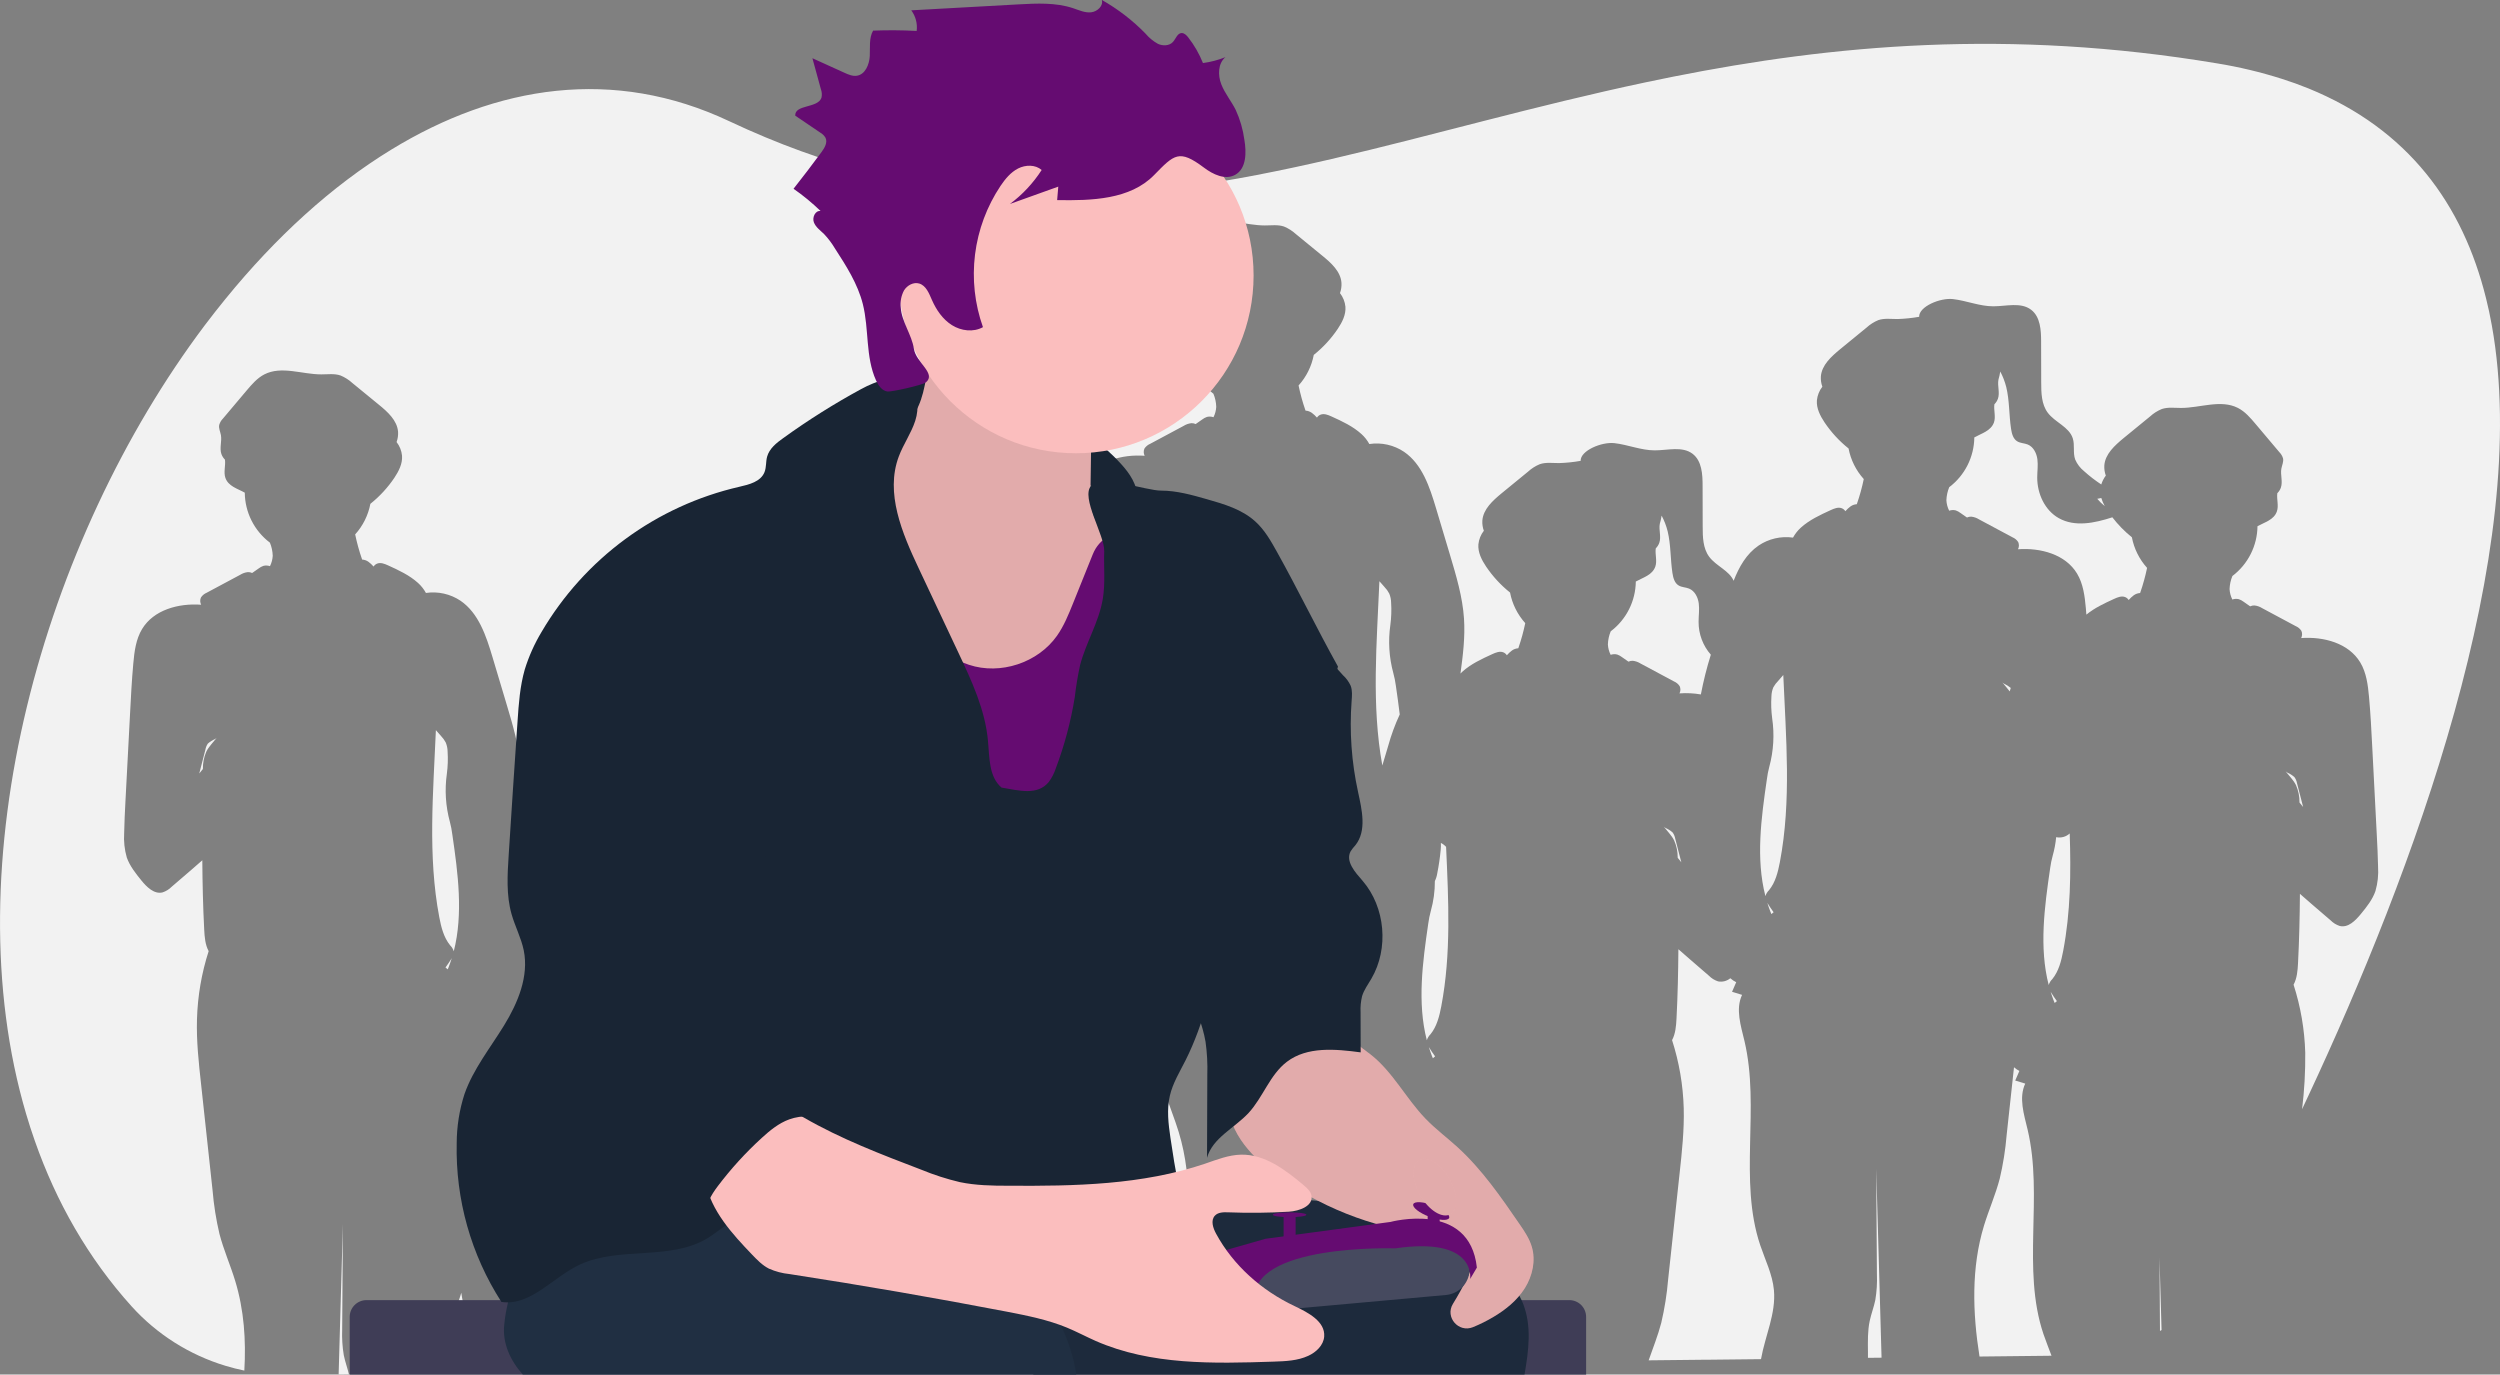 <svg width="251" height="138" viewBox="0 0 251 138" fill="none" xmlns="http://www.w3.org/2000/svg">
<rect x="0" y="0" width="251" height="138" fill="#808080" stroke="none"/>
<g clip-path="url(#clip0_116_1463)">
<path d="M86.275 86.067C86.533 85.548 86.962 85.138 87.319 84.68C87.267 84.723 87.213 84.763 87.158 84.801C86.894 84.913 86.65 85.067 86.434 85.257C86.303 85.439 86.214 85.65 86.174 85.872L85.56 88.262C85.68 88.11 85.801 87.96 85.924 87.811C85.916 87.211 86.036 86.617 86.275 86.067Z" fill="#F2F2F2"/>
<path d="M144.301 87.681C144.261 87.951 144.179 88.213 144.06 88.46C144.065 89.474 143.928 90.484 143.653 91.46C143.54 91.871 143.455 92.289 143.4 92.712C142.831 96.604 142.281 100.67 143.253 104.442C143.323 104.214 143.45 104.006 143.621 103.84C144.263 103.051 144.516 102.023 144.706 101.025C145.706 95.765 145.429 90.399 145.188 85.025C145.039 84.862 144.861 84.728 144.663 84.63C144.674 84.864 144.668 85.098 144.646 85.332C144.571 86.12 144.456 86.904 144.301 87.681Z" fill="#F2F2F2"/>
<path d="M110.503 86.074C110.499 85.76 110.435 85.448 110.315 85.158C110.19 84.921 110.032 84.704 109.847 84.511L109.326 83.918C109.061 90.218 108.497 96.534 109.669 102.703C109.859 103.702 110.112 104.729 110.753 105.518C110.925 105.685 111.052 105.892 111.122 106.121C112.086 102.359 111.544 98.283 110.975 94.39C110.92 93.968 110.835 93.549 110.722 93.138C110.294 91.56 110.194 89.911 110.428 88.293C110.525 87.558 110.55 86.814 110.503 86.074Z" fill="#F2F2F2"/>
<path d="M113.487 72.778C114.183 73.926 114.617 75.286 115.008 76.586L115.174 77.148C115.094 75.243 115.056 73.335 115.041 71.427C114.665 71.762 114.287 72.092 113.906 72.419L113.487 72.778Z" fill="#F2F2F2"/>
<path d="M119.091 137.069C119.196 135.733 119.093 134.389 118.785 133.085C118.573 132.257 118.245 131.45 118.216 130.598C118.222 130.029 118.291 129.463 118.423 128.91C119.414 123.867 119.84 118.566 118.341 113.651C117.939 112.334 117.406 111.06 116.996 109.748C116.809 110.241 116.582 110.717 116.316 111.171C116.26 110.959 116.157 110.763 116.014 110.596C115.872 110.429 115.695 110.296 115.494 110.207C115.506 110.441 115.5 110.675 115.478 110.908C115.406 111.697 115.294 112.481 115.143 113.257C115.102 113.568 115.002 113.867 114.846 114.138C114.647 114.415 114.379 114.636 114.07 114.779C114.21 115.098 114.349 115.414 114.487 115.744L113.482 116.029C114.142 117.476 113.593 119.128 113.241 120.664C111.98 126.016 113.115 131.732 112.518 137.144L119.091 137.069Z" fill="#F2F2F2"/>
<path d="M115.441 60.502C115.699 59.983 116.128 59.574 116.485 59.115C116.433 59.158 116.379 59.198 116.324 59.236C116.06 59.348 115.816 59.502 115.601 59.692C115.469 59.875 115.38 60.085 115.34 60.307L114.726 62.697C114.846 62.545 114.967 62.395 115.09 62.246C115.082 61.646 115.202 61.052 115.441 60.502Z" fill="#F2F2F2"/>
<path d="M139.668 60.509C139.665 60.195 139.601 59.883 139.48 59.593C139.356 59.356 139.198 59.139 139.013 58.947L138.492 58.353C138.232 64.559 137.682 70.779 138.786 76.859C138.981 76.2 139.179 75.544 139.374 74.888C139.672 73.805 140.06 72.749 140.534 71.731C140.42 70.767 140.281 69.785 140.141 68.825C140.086 68.403 140.001 67.984 139.888 67.573C139.46 65.995 139.36 64.346 139.594 62.728C139.691 61.993 139.716 61.25 139.668 60.509Z" fill="#F2F2F2"/>
<path d="M129.157 107.918L128.332 136.968L130.502 136.944C130.12 133.408 129.946 129.854 129.981 126.298C129.981 125.263 130.017 124.217 129.803 123.206C129.651 122.499 129.386 121.822 129.241 121.113C129.099 120.264 129.045 119.404 129.079 118.544L129.157 107.918Z" fill="#F2F2F2"/>
<path d="M110.514 107.935C110.548 107.853 110.582 107.776 110.613 107.694C110.727 107.399 110.828 107.103 110.922 106.804L110.903 106.837C110.712 107.151 110.505 107.452 110.29 107.749C110.367 107.807 110.442 107.87 110.514 107.935Z" fill="#F2F2F2"/>
<path d="M44.94 75.462C44.936 75.148 44.872 74.837 44.752 74.546C44.627 74.31 44.469 74.092 44.284 73.9L43.763 73.306C43.498 79.606 42.934 85.922 44.105 92.092C44.296 93.09 44.549 94.118 45.19 94.906C45.362 95.073 45.489 95.28 45.559 95.509C46.523 91.747 45.981 87.671 45.412 83.778C45.361 83.356 45.28 82.938 45.171 82.526C44.739 80.949 44.635 79.3 44.865 77.681C44.962 76.946 44.987 76.203 44.94 75.462Z" fill="#F2F2F2"/>
<path d="M44.952 97.323C44.986 97.241 45.019 97.164 45.05 97.082C45.164 96.787 45.265 96.491 45.359 96.192L45.34 96.225C45.149 96.539 44.942 96.84 44.727 97.137C44.805 97.195 44.879 97.258 44.952 97.323Z" fill="#F2F2F2"/>
<path d="M34.428 122.871C34.286 127.911 34.143 132.952 33.999 137.993L35.033 137.981C34.879 137.339 34.65 136.715 34.517 136.066C34.375 135.217 34.321 134.357 34.355 133.497L34.428 122.871Z" fill="#F2F2F2"/>
<path d="M49.914 137.438C49.605 137.295 49.337 137.074 49.138 136.797C48.983 136.525 48.882 136.226 48.842 135.916C48.69 135.139 48.579 134.355 48.507 133.567C48.484 133.334 48.479 133.099 48.49 132.865C48.29 132.955 48.112 133.088 47.97 133.255C47.828 133.422 47.725 133.618 47.668 133.83C46.963 132.582 46.504 131.211 46.313 129.79C46.241 130.031 46.166 130.297 46.072 130.55C45.571 132.043 44.843 133.488 44.698 135.055C44.629 136 44.71 136.95 44.939 137.87L49.727 137.819L49.914 137.438Z" fill="#F2F2F2"/>
<path d="M53.062 129.474C53.157 129.773 53.258 130.07 53.371 130.364C53.402 130.446 53.436 130.523 53.47 130.605C53.542 130.54 53.617 130.478 53.694 130.42C53.48 130.123 53.272 129.822 53.082 129.508L53.062 129.474Z" fill="#F2F2F2"/>
<path d="M87.596 134.491C87.258 133.054 87.027 131.594 86.905 130.123C86.522 126.586 86.14 123.048 85.757 119.511C85.745 119.417 85.736 119.326 85.726 119.231C85.712 119.277 85.699 119.323 85.685 119.369C85.393 120.225 84.815 120.949 84.239 121.653C83.663 122.357 82.942 123.083 82.096 122.878C81.749 122.764 81.434 122.569 81.177 122.309L79.249 120.642C78.868 120.321 78.49 119.99 78.114 119.651C78.097 121.978 78.044 124.306 77.924 126.628C77.885 127.352 77.825 128.131 77.478 128.775C78.189 130.986 78.584 133.288 78.649 135.61C78.666 136.239 78.649 136.866 78.63 137.496L84.28 137.436H84.313L88.563 137.39C88.209 136.44 87.852 135.482 87.596 134.491Z" fill="#F2F2F2"/>
<path d="M78.051 110.482C78.172 110.631 78.292 110.781 78.415 110.933L77.8 108.552C77.761 108.33 77.672 108.12 77.54 107.937C77.325 107.747 77.081 107.593 76.817 107.481C76.761 107.444 76.707 107.404 76.656 107.361C77.012 107.819 77.441 108.229 77.699 108.747C77.938 109.294 78.058 109.885 78.051 110.482Z" fill="#F2F2F2"/>
<path d="M85.039 99.887C85.191 101.56 85.28 103.241 85.365 104.922C85.449 106.603 85.536 108.241 85.62 109.9C85.817 108.617 86.115 107.352 86.512 106.116C86.165 105.472 86.105 104.705 86.066 103.97C85.945 101.647 85.892 99.32 85.876 96.992C85.507 97.323 85.133 97.646 84.757 97.957C84.897 98.593 84.992 99.237 85.039 99.887Z" fill="#F2F2F2"/>
<path d="M53.017 117.07C52.448 120.963 51.898 125.029 52.87 128.801C52.94 128.573 53.067 128.365 53.239 128.198C53.88 127.41 54.133 126.382 54.323 125.384C55.495 119.215 54.931 112.898 54.666 106.599L54.152 107.192C53.962 107.38 53.8 107.595 53.67 107.829C53.548 108.116 53.482 108.423 53.475 108.735C53.428 109.474 53.453 110.216 53.55 110.949C53.788 112.572 53.69 114.226 53.263 115.809C53.152 116.223 53.069 116.645 53.017 117.07Z" fill="#F2F2F2"/>
<path d="M140.179 136.84L142.069 136.818C141.062 131.013 142.515 124.779 141.146 118.971C140.931 118.067 140.664 117.119 140.596 116.2C140.114 117.483 139.562 118.747 139.437 120.102C139.218 122.451 140.322 124.699 140.731 127.019C141.295 130.22 140.531 133.483 140.191 136.714C140.187 136.77 140.184 136.799 140.179 136.84Z" fill="#F2F2F2"/>
<path d="M205.159 133.929C202.97 127.403 205.159 120.126 203.575 113.429C203.211 111.892 202.662 110.228 203.334 108.793L202.329 108.487C202.466 108.169 202.606 107.853 202.746 107.522C202.55 107.423 202.369 107.298 202.206 107.151L201.468 113.955C201.346 115.426 201.115 116.885 200.777 118.322C200.36 119.929 199.682 121.458 199.198 123.037C197.903 127.275 198.046 131.797 198.742 136.196L205.973 136.116C205.708 135.393 205.407 134.667 205.159 133.929Z" fill="#F2F2F2"/>
<path d="M201.777 69.418L201.796 69.351L201.883 69.069C201.676 68.898 201.448 68.754 201.203 68.642C201.148 68.604 201.094 68.564 201.042 68.521C201.281 68.825 201.548 69.11 201.777 69.418Z" fill="#F2F2F2"/>
<path d="M177.439 90.644C177.533 90.944 177.635 91.24 177.748 91.534C177.779 91.617 177.813 91.694 177.847 91.776C177.919 91.71 177.994 91.648 178.071 91.59C177.856 91.293 177.649 90.992 177.459 90.678L177.439 90.644Z" fill="#F2F2F2"/>
<path d="M207.143 95.478C207.883 91.59 207.931 87.644 207.799 83.679C207.623 83.841 207.413 83.959 207.184 84.025C206.955 84.091 206.714 84.103 206.48 84.06L206.439 84.048C206.38 84.679 206.263 85.303 206.09 85.913C205.976 86.323 205.892 86.742 205.836 87.164C205.268 91.057 204.718 95.123 205.689 98.895C205.76 98.667 205.887 98.459 206.058 98.292C206.699 97.504 206.953 96.476 207.143 95.478Z" fill="#F2F2F2"/>
<path d="M99.967 137.276C99.967 136.013 99.975 134.748 99.991 133.483C99.954 134.75 99.918 136.015 99.885 137.279L99.967 137.276Z" fill="#F2F2F2"/>
<path d="M250.176 32.651C250.015 31.741 249.824 30.848 249.604 29.971C247.266 20.512 241.792 12.963 231.767 8.878C230.908 8.529 230.014 8.207 229.087 7.913C226.977 7.243 224.821 6.727 222.637 6.37C201.608 2.851 183.926 4.525 167.986 7.698C167.087 7.875 166.195 8.06 165.305 8.248C142.961 12.973 123.933 20.293 103.63 19.654C102.741 19.627 101.847 19.584 100.952 19.526C92.101 18.937 82.971 16.769 73.192 12.158C61.634 6.71 49.881 8.54 39.277 15.028C33.292 18.684 27.674 23.826 22.663 29.981L22.646 30C21.939 30.869 21.244 31.753 20.563 32.653C4.257 54.33 -4.797 86.745 2.63 111.863C2.896 112.769 3.186 113.663 3.497 114.545C5.643 120.669 8.834 126.298 13.211 131.155C15.751 133.965 19.009 136.029 22.634 137.125C23.256 137.315 23.889 137.474 24.531 137.607C24.711 134.558 24.502 131.51 23.612 128.596C23.13 127.012 22.45 125.488 22.033 123.881C21.695 122.445 21.464 120.985 21.342 119.514C20.959 115.976 20.577 112.439 20.194 108.902C19.953 106.717 19.712 104.524 19.777 102.33C19.843 100.007 20.237 97.706 20.949 95.495C20.602 94.851 20.541 94.084 20.503 93.348C20.382 91.026 20.329 88.698 20.312 86.371C19.936 86.705 19.558 87.036 19.177 87.362L17.237 89.029C16.98 89.288 16.665 89.484 16.318 89.598C15.472 89.803 14.723 89.05 14.175 88.373C13.628 87.695 13.028 86.945 12.729 86.089C12.501 85.293 12.412 84.464 12.466 83.638C12.486 82.58 12.539 81.523 12.594 80.467L13.057 71.652C13.144 69.963 13.231 68.29 13.383 66.616C13.491 65.41 13.645 64.183 14.265 63.155C15.429 61.226 17.926 60.55 20.194 60.714C20.137 60.603 20.106 60.48 20.102 60.355C20.099 60.23 20.122 60.105 20.173 59.991C20.314 59.775 20.517 59.607 20.756 59.508L24.102 57.717C24.339 57.566 24.608 57.471 24.887 57.439C25.035 57.434 25.183 57.465 25.316 57.528L25.965 57.075C26.11 56.962 26.273 56.873 26.447 56.812C26.665 56.757 26.893 56.768 27.105 56.843C27.268 56.518 27.363 56.163 27.382 55.799C27.368 55.346 27.272 54.9 27.098 54.482C26.322 53.894 25.691 53.136 25.254 52.266C24.817 51.396 24.585 50.437 24.576 49.463C23.853 49.058 22.923 48.829 22.629 47.975C22.429 47.396 22.667 46.755 22.585 46.147C22.425 45.989 22.303 45.797 22.229 45.585C22.021 44.982 22.291 44.312 22.18 43.685C22.118 43.342 21.939 43.002 22.009 42.66C22.08 42.417 22.211 42.196 22.39 42.018L24.76 39.208C25.283 38.591 25.823 37.957 26.541 37.588C28.262 36.705 30.323 37.588 32.256 37.588C32.904 37.588 33.574 37.489 34.184 37.696C34.623 37.877 35.026 38.133 35.375 38.453L38.026 40.624C38.918 41.348 39.88 42.211 39.967 43.359C39.987 43.707 39.937 44.055 39.817 44.382C40.125 44.777 40.315 45.251 40.364 45.749C40.425 46.545 40.039 47.305 39.596 47.968C38.93 48.958 38.117 49.84 37.185 50.585C36.967 51.729 36.439 52.791 35.659 53.655C35.834 54.497 36.062 55.327 36.344 56.139C36.351 56.152 36.356 56.166 36.361 56.18C36.586 56.193 36.803 56.269 36.987 56.4C37.178 56.541 37.352 56.703 37.508 56.882C37.592 56.749 37.715 56.646 37.86 56.588C38.217 56.443 38.617 56.607 38.967 56.766C40.029 57.249 41.112 57.75 41.977 58.534C42.293 58.821 42.559 59.158 42.763 59.532C43.979 59.353 45.218 59.632 46.239 60.316C48.061 61.566 48.811 63.847 49.444 65.965L50.864 70.714C51.486 72.795 52.113 74.896 52.258 77.061C52.39 79.034 52.12 81.007 51.85 82.963C51.477 85.669 52.356 88.64 52.368 91.373C52.368 92.075 52.368 92.784 52.352 93.495C53.333 92.886 54.497 92.639 55.642 92.798C55.846 92.424 56.112 92.087 56.427 91.8C57.293 91.016 58.375 90.519 59.438 90.032C59.788 89.873 60.188 89.709 60.544 89.853C60.69 89.912 60.813 90.015 60.896 90.148C61.052 89.969 61.227 89.807 61.417 89.665C61.601 89.535 61.818 89.459 62.044 89.446C62.048 89.432 62.054 89.418 62.061 89.405C62.342 88.593 62.571 87.763 62.745 86.921C61.965 86.056 61.437 84.995 61.219 83.851C60.288 83.106 59.475 82.224 58.809 81.234C58.365 80.571 57.98 79.811 58.04 79.015C58.09 78.517 58.279 78.043 58.587 77.647C58.468 77.32 58.417 76.972 58.438 76.625C58.525 75.477 59.486 74.618 60.378 73.89L63.029 71.719C63.379 71.399 63.782 71.142 64.22 70.962C64.832 70.755 65.503 70.853 66.149 70.853C68.077 70.853 70.143 69.976 71.864 70.853C72.587 71.222 73.122 71.857 73.645 72.474L76.014 75.284C76.193 75.462 76.324 75.683 76.395 75.925C76.463 76.268 76.287 76.608 76.224 76.951C76.113 77.578 76.383 78.248 76.176 78.851C76.101 79.063 75.979 79.255 75.819 79.413C75.737 80.021 75.976 80.662 75.776 81.241C75.482 82.095 74.556 82.324 73.828 82.729C73.817 83.699 73.584 84.653 73.147 85.52C72.711 86.386 72.082 87.141 71.309 87.726C71.135 88.144 71.039 88.591 71.025 89.043C71.044 89.407 71.139 89.762 71.302 90.088C71.513 90.012 71.742 90.001 71.96 90.056C72.134 90.117 72.297 90.206 72.442 90.319L73.091 90.772C73.224 90.709 73.371 90.678 73.52 90.683C73.799 90.715 74.068 90.81 74.305 90.96L77.651 92.752C77.797 92.828 77.935 92.919 78.061 93.025C78.087 92.376 78.116 91.725 78.15 91.076L78.62 82.264C78.707 80.575 78.794 78.902 78.945 77.228C79.054 76.022 79.208 74.794 79.828 73.767C80.992 71.838 83.489 71.162 85.757 71.326C85.7 71.215 85.669 71.092 85.665 70.967C85.661 70.842 85.686 70.717 85.736 70.603C85.877 70.387 86.08 70.219 86.319 70.12L89.665 68.328C89.902 68.177 90.171 68.083 90.45 68.051C90.598 68.046 90.746 68.076 90.879 68.14L91.528 67.687C91.673 67.573 91.836 67.485 92.01 67.424C92.227 67.369 92.456 67.38 92.668 67.455C92.831 67.13 92.926 66.775 92.945 66.411C92.931 65.958 92.835 65.512 92.661 65.094C91.885 64.506 91.254 63.748 90.817 62.878C90.38 62.008 90.148 61.049 90.139 60.075C89.416 59.67 88.486 59.441 88.192 58.587C87.992 58.008 88.23 57.367 88.148 56.759C87.988 56.601 87.866 56.409 87.792 56.197C87.584 55.594 87.854 54.924 87.743 54.297C87.663 54.025 87.602 53.749 87.56 53.469C87.297 53.964 87.095 54.489 86.958 55.032C86.618 56.4 86.678 57.832 86.475 59.226C86.403 59.709 86.266 60.225 85.859 60.478C85.543 60.676 85.135 60.659 84.796 60.801C84.227 61.042 83.911 61.669 83.831 62.28C83.752 62.89 83.848 63.51 83.848 64.127C83.848 65.74 83.074 67.409 81.667 68.196C79.813 69.233 77.511 68.545 75.508 67.841C76.401 67.519 77.194 66.969 77.808 66.245L75.605 65.798C76.884 65.199 78.068 64.413 79.117 63.466C79.508 63.154 79.816 62.75 80.013 62.289C80.254 61.611 80.03 60.842 80.254 60.164C80.628 59.004 82.048 58.565 82.771 57.586C83.405 56.733 83.426 55.587 83.424 54.526L83.412 50.479C83.412 49.314 83.487 47.97 84.415 47.264C85.449 46.475 86.914 46.924 88.216 46.916C89.587 46.916 90.894 46.345 92.258 46.193C93.545 46.046 95.693 46.948 95.657 47.97C96.374 48.097 97.099 48.172 97.826 48.195C98.475 48.195 99.145 48.096 99.754 48.303C100.193 48.484 100.596 48.74 100.945 49.061L103.597 51.231C104.488 51.955 105.45 52.818 105.525 53.966C105.545 54.314 105.495 54.662 105.375 54.989C105.683 55.384 105.873 55.858 105.923 56.356C105.983 57.152 105.597 57.912 105.154 58.575C104.488 59.565 103.675 60.447 102.743 61.192C102.525 62.336 101.997 63.398 101.218 64.262C101.392 65.104 101.621 65.934 101.902 66.746C101.909 66.759 101.914 66.773 101.919 66.787C102.144 66.8 102.361 66.876 102.546 67.007C102.736 67.148 102.911 67.31 103.066 67.489C103.15 67.356 103.273 67.253 103.418 67.195C103.775 67.05 104.175 67.214 104.525 67.373C105.461 67.761 106.351 68.255 107.176 68.844C107.176 68.796 107.176 68.746 107.176 68.697C107.195 67.639 107.248 66.582 107.304 65.526L107.786 56.699C107.873 55.01 107.959 53.337 108.111 51.663C108.22 50.457 108.374 49.229 108.993 48.202C110.158 46.273 112.655 45.597 114.923 45.761C114.866 45.65 114.835 45.527 114.831 45.402C114.827 45.277 114.851 45.152 114.901 45.038C115.043 44.822 115.246 44.654 115.485 44.555L118.83 42.763C119.068 42.612 119.337 42.518 119.616 42.486C119.764 42.481 119.911 42.512 120.045 42.575L120.694 42.122C120.839 42.008 121.002 41.92 121.176 41.859C121.393 41.804 121.622 41.815 121.834 41.89C121.997 41.565 122.092 41.209 122.111 40.846C122.097 40.393 122.001 39.947 121.826 39.529C121.05 38.941 120.42 38.183 119.983 37.313C119.545 36.443 119.314 35.484 119.305 34.51C118.582 34.105 117.652 33.876 117.358 33.022C117.158 32.443 117.396 31.802 117.314 31.194C117.154 31.036 117.032 30.844 116.957 30.632C116.75 30.029 117.02 29.359 116.909 28.732C116.847 28.389 116.668 28.049 116.738 27.707C116.809 27.464 116.94 27.243 117.119 27.065L119.488 24.255C120.011 23.638 120.551 23.004 121.27 22.635C122.991 21.752 125.052 22.635 126.985 22.635C127.633 22.635 128.303 22.536 128.913 22.743C129.351 22.924 129.755 23.18 130.104 23.5L132.755 25.671C133.647 26.395 134.609 27.258 134.684 28.406C134.704 28.753 134.653 29.102 134.534 29.429C134.842 29.824 135.032 30.298 135.081 30.796C135.142 31.592 134.756 32.352 134.312 33.015C133.646 34.005 132.834 34.887 131.902 35.632C131.684 36.776 131.156 37.838 130.376 38.702C130.551 39.544 130.779 40.374 131.061 41.186C131.067 41.199 131.073 41.213 131.078 41.227C131.303 41.24 131.52 41.316 131.704 41.447C131.895 41.588 132.069 41.75 132.225 41.929C132.308 41.796 132.431 41.693 132.577 41.635C132.934 41.49 133.334 41.654 133.683 41.813C134.746 42.295 135.829 42.797 136.694 43.581C137.01 43.868 137.275 44.205 137.48 44.58C138.699 44.397 139.943 44.676 140.967 45.363C142.79 46.613 143.539 48.894 144.173 51.012L145.593 55.761C146.215 57.842 146.842 59.943 146.986 62.108C147.109 63.951 146.88 65.796 146.63 67.626C146.69 67.564 146.75 67.501 146.818 67.441C147.683 66.657 148.765 66.16 149.828 65.673C150.178 65.514 150.578 65.35 150.935 65.495C151.08 65.553 151.203 65.656 151.286 65.789C151.442 65.61 151.617 65.448 151.807 65.306C151.991 65.176 152.208 65.1 152.434 65.087C152.438 65.073 152.444 65.059 152.451 65.046C152.732 64.234 152.961 63.404 153.135 62.562C152.355 61.697 151.828 60.635 151.609 59.492C150.678 58.747 149.865 57.864 149.199 56.875C148.756 56.212 148.37 55.452 148.43 54.656C148.48 54.157 148.67 53.683 148.977 53.288C148.858 52.961 148.807 52.613 148.828 52.266C148.915 51.118 149.876 50.259 150.756 49.531L153.408 47.36C153.757 47.04 154.16 46.783 154.598 46.603C155.211 46.395 155.881 46.494 156.527 46.494C157.254 46.472 157.979 46.397 158.696 46.27C158.66 45.248 160.808 44.341 162.095 44.493C163.457 44.649 164.765 45.216 166.137 45.216C167.439 45.216 168.904 44.775 169.938 45.563C170.866 46.27 170.943 47.614 170.941 48.778L170.95 52.84C170.95 53.901 170.97 55.047 171.604 55.9C172.293 56.831 173.612 57.278 174.057 58.312C174.602 56.911 175.34 55.611 176.559 54.776C177.574 54.091 178.806 53.805 180.018 53.976C180.223 53.601 180.488 53.264 180.804 52.977C181.67 52.194 182.752 51.697 183.815 51.209C184.164 51.05 184.564 50.886 184.921 51.031C185.067 51.09 185.19 51.193 185.273 51.325C185.429 51.146 185.603 50.984 185.794 50.843C185.978 50.712 186.195 50.636 186.42 50.623C186.425 50.609 186.431 50.596 186.437 50.582C186.719 49.77 186.948 48.94 187.122 48.098C186.342 47.234 185.814 46.172 185.596 45.028C184.664 44.283 183.852 43.401 183.186 42.411C182.742 41.748 182.357 40.988 182.417 40.192C182.467 39.694 182.656 39.22 182.964 38.825C182.845 38.498 182.794 38.15 182.814 37.802C182.901 36.654 183.863 35.796 184.743 35.067L187.394 32.897C187.744 32.576 188.147 32.32 188.585 32.139C189.197 31.932 189.867 32.031 190.513 32.031C191.241 32.008 191.966 31.933 192.683 31.807C192.647 30.784 194.794 29.877 196.081 30.029C197.443 30.186 198.752 30.753 200.124 30.753C201.425 30.753 202.891 30.311 203.925 31.1C204.853 31.807 204.93 33.15 204.928 34.315L204.937 38.369C204.937 39.43 204.956 40.576 205.59 41.43C206.314 42.409 207.733 42.848 208.107 44.008C208.324 44.688 208.107 45.455 208.348 46.133C208.545 46.593 208.853 46.998 209.245 47.31C209.784 47.797 210.36 48.242 210.968 48.641C211.067 48.32 211.221 48.019 211.424 47.751C211.304 47.424 211.254 47.076 211.274 46.728C211.361 45.58 212.323 44.722 213.202 43.993L215.854 41.823C216.203 41.502 216.606 41.246 217.045 41.066C217.657 40.858 218.327 40.957 218.973 40.957C220.901 40.957 222.967 40.079 224.688 40.957C225.411 41.326 225.946 41.96 226.469 42.578L228.839 45.387C229.018 45.566 229.149 45.786 229.22 46.029C229.287 46.371 229.111 46.712 229.048 47.054C228.938 47.681 229.208 48.352 229 48.955C228.926 49.166 228.804 49.359 228.643 49.516C228.562 50.124 228.8 50.766 228.6 51.344C228.306 52.198 227.38 52.427 226.652 52.833C226.641 53.803 226.408 54.757 225.971 55.623C225.535 56.489 224.906 57.244 224.134 57.83C223.959 58.248 223.863 58.694 223.849 59.147C223.869 59.51 223.963 59.866 224.126 60.191C224.338 60.116 224.567 60.105 224.784 60.16C224.958 60.22 225.121 60.309 225.267 60.422L225.915 60.876C226.049 60.812 226.196 60.782 226.344 60.787C226.624 60.818 226.892 60.913 227.13 61.064L230.475 62.856C230.714 62.954 230.917 63.122 231.059 63.338C231.109 63.453 231.133 63.577 231.129 63.703C231.125 63.828 231.094 63.95 231.037 64.062C233.305 63.898 235.802 64.571 236.967 66.503C237.586 67.53 237.74 68.767 237.849 69.963C238.001 71.637 238.09 73.318 238.174 74.999L238.63 83.836C238.685 84.892 238.738 85.949 238.758 87.008C238.812 87.834 238.723 88.663 238.495 89.458C238.203 90.314 237.625 91.038 237.049 91.742C236.472 92.446 235.752 93.172 234.906 92.967C234.559 92.853 234.244 92.658 233.987 92.398L232.047 90.731C231.666 90.41 231.288 90.079 230.912 89.74C230.895 92.067 230.842 94.395 230.721 96.718C230.683 97.441 230.622 98.22 230.275 98.864C230.987 101.075 231.381 103.377 231.447 105.699C231.465 107.592 231.359 109.485 231.129 111.364C231.331 110.935 231.534 110.501 231.738 110.062C242.209 87.676 254.288 55.401 250.176 32.651Z" fill="#F2F2F2"/>
<path d="M20.621 75.269L20.006 77.659C20.127 77.508 20.247 77.358 20.37 77.209C20.36 76.61 20.476 76.015 20.713 75.465C20.971 74.946 21.4 74.536 21.756 74.078C21.704 74.121 21.651 74.161 21.595 74.199C21.331 74.311 21.087 74.465 20.872 74.654C20.743 74.838 20.658 75.048 20.621 75.269Z" fill="#F2F2F2"/>
<path d="M168.441 86.122C168.562 86.272 168.682 86.421 168.805 86.573L168.191 84.193C168.151 83.971 168.062 83.761 167.93 83.578C167.715 83.388 167.471 83.234 167.207 83.122C167.151 83.085 167.097 83.044 167.046 83.002C167.402 83.46 167.831 83.87 168.089 84.388C168.328 84.935 168.448 85.526 168.441 86.122Z" fill="#F2F2F2"/>
<path d="M206.289 100.699C206.362 100.634 206.436 100.572 206.513 100.514C206.299 100.217 206.092 99.915 205.901 99.602L205.882 99.568C205.976 99.867 206.077 100.164 206.19 100.458C206.222 100.54 206.248 100.617 206.289 100.699Z" fill="#F2F2F2"/>
<path d="M143.453 105.115C143.547 105.414 143.648 105.711 143.761 106.005C143.793 106.087 143.826 106.164 143.86 106.246C143.932 106.181 144.007 106.119 144.084 106.061C143.87 105.764 143.662 105.463 143.472 105.149L143.453 105.115Z" fill="#F2F2F2"/>
<path d="M164.235 58.387C164.224 59.357 163.991 60.311 163.554 61.178C163.118 62.044 162.489 62.798 161.716 63.384C161.542 63.802 161.446 64.248 161.432 64.701C161.451 65.064 161.546 65.42 161.709 65.745C161.921 65.67 162.149 65.659 162.367 65.714C162.541 65.775 162.704 65.864 162.849 65.977L163.498 66.43C163.631 66.367 163.779 66.336 163.927 66.341C164.206 66.373 164.475 66.468 164.712 66.618L168.058 68.41C168.297 68.509 168.5 68.677 168.641 68.893C168.691 69.007 168.715 69.132 168.712 69.257C168.708 69.382 168.677 69.505 168.62 69.616C169.337 69.564 170.059 69.599 170.767 69.722C171.024 68.375 171.358 67.043 171.768 65.733C170.967 64.818 170.529 63.641 170.538 62.424C170.538 61.807 170.637 61.187 170.555 60.577C170.473 59.967 170.158 59.335 169.591 59.098C169.246 58.956 168.844 58.973 168.528 58.775C168.121 58.534 167.983 57.999 167.911 57.523C167.701 56.13 167.762 54.697 167.429 53.329C167.292 52.786 167.09 52.261 166.826 51.767C166.785 52.046 166.723 52.323 166.643 52.594C166.532 53.221 166.802 53.891 166.595 54.494C166.52 54.706 166.398 54.898 166.238 55.056C166.156 55.664 166.395 56.306 166.195 56.884C165.889 57.748 164.963 57.977 164.235 58.387Z" fill="#F2F2F2"/>
<path d="M177.394 78.241C176.825 82.133 176.275 86.2 177.247 89.972C177.317 89.743 177.444 89.536 177.615 89.369C178.257 88.58 178.51 87.553 178.7 86.554C179.872 80.385 179.307 74.068 179.042 67.769L178.529 68.362C178.339 68.551 178.177 68.765 178.047 68.999C177.925 69.286 177.859 69.594 177.852 69.906C177.804 70.644 177.829 71.386 177.926 72.12C178.165 73.742 178.067 75.396 177.639 76.979C177.528 77.394 177.446 77.815 177.394 78.241Z" fill="#F2F2F2"/>
<path d="M173.725 98.215C173.555 98.355 173.357 98.456 173.144 98.511C172.931 98.565 172.709 98.572 172.493 98.531C172.146 98.417 171.832 98.222 171.575 97.962L169.646 96.295C169.266 95.974 168.887 95.644 168.511 95.304C168.494 97.632 168.441 99.959 168.321 102.281C168.282 103.005 168.222 103.784 167.875 104.428C168.586 106.639 168.981 108.941 169.046 111.263C169.104 113.458 168.868 115.65 168.629 117.835C168.248 121.372 167.866 124.91 167.482 128.447C167.359 129.918 167.128 131.378 166.79 132.815C166.457 134.095 165.959 135.325 165.525 136.577L167.986 136.551L171.119 136.517H171.505L176.808 136.459C176.809 136.453 176.809 136.448 176.808 136.442C177.218 134.122 178.321 131.874 178.102 129.525C177.958 127.957 177.23 126.513 176.728 125.02C174.54 118.494 176.728 111.217 175.145 104.52C174.781 102.983 174.231 101.319 174.904 99.884L173.898 99.578C174.036 99.26 174.176 98.944 174.315 98.613C174.1 98.51 173.901 98.376 173.725 98.215Z" fill="#F2F2F2"/>
<path d="M154.384 131.794C154.393 133.425 154.404 135.055 154.415 136.686H154.521L154.384 131.794Z" fill="#F2F2F2"/>
<path d="M216.813 126.247C216.83 128.711 216.846 131.171 216.862 133.63L217.021 133.536C216.95 131.106 216.881 128.677 216.813 126.247Z" fill="#F2F2F2"/>
<path d="M210.97 49.999L210.563 50.081C210.79 50.35 211.044 50.597 211.32 50.816C211.174 50.557 211.057 50.283 210.97 49.999Z" fill="#F2F2F2"/>
<path d="M188.371 117.324L188.443 127.95C188.478 128.81 188.423 129.67 188.282 130.519C188.137 131.228 187.872 131.905 187.72 132.612C187.505 133.623 187.532 134.669 187.542 135.704C187.542 135.911 187.542 136.119 187.542 136.326L188.908 136.312C188.73 129.983 188.551 123.654 188.371 117.324Z" fill="#F2F2F2"/>
<path d="M230.871 80.575C230.991 80.725 231.112 80.874 231.235 81.026L230.62 78.636C230.58 78.414 230.491 78.204 230.36 78.021C230.145 77.831 229.901 77.677 229.637 77.565C229.581 77.528 229.527 77.488 229.475 77.445C229.832 77.903 230.261 78.313 230.519 78.832C230.759 79.381 230.878 79.976 230.871 80.575Z" fill="#F2F2F2"/>
<path d="M198.222 43.916C198.21 44.886 197.977 45.841 197.541 46.707C197.104 47.573 196.476 48.328 195.703 48.913C195.529 49.331 195.432 49.778 195.418 50.23C195.438 50.594 195.532 50.949 195.696 51.275C195.907 51.199 196.136 51.188 196.354 51.243C196.528 51.304 196.691 51.393 196.836 51.506L197.484 51.959C197.618 51.896 197.765 51.865 197.913 51.87C198.193 51.902 198.461 51.997 198.699 52.148L202.045 53.94C202.283 54.038 202.487 54.206 202.628 54.422C202.678 54.537 202.702 54.661 202.698 54.786C202.695 54.911 202.663 55.034 202.606 55.145C204.874 54.981 207.372 55.654 208.536 57.586C209.155 58.614 209.31 59.851 209.418 61.047C209.437 61.267 209.454 61.486 209.471 61.708C210.298 61.03 211.286 60.572 212.26 60.126C212.609 59.967 213.01 59.803 213.366 59.947C213.512 60.006 213.635 60.109 213.718 60.242C213.874 60.062 214.048 59.901 214.239 59.759C214.423 59.629 214.64 59.553 214.866 59.54C214.87 59.526 214.876 59.512 214.882 59.499C215.164 58.686 215.393 57.856 215.567 57.015C214.787 56.15 214.259 55.088 214.041 53.944C213.31 53.355 212.652 52.682 212.079 51.938C210.279 52.524 208.321 52.927 206.706 52.025C205.299 51.238 204.537 49.569 204.537 47.956C204.537 47.339 204.636 46.719 204.554 46.108C204.472 45.498 204.156 44.866 203.59 44.63C203.245 44.488 202.842 44.505 202.527 44.307C202.119 44.066 201.982 43.53 201.91 43.055C201.7 41.661 201.76 40.228 201.428 38.861C201.291 38.318 201.088 37.793 200.825 37.298C200.783 37.578 200.722 37.854 200.642 38.126C200.531 38.752 200.801 39.423 200.594 40.026C200.519 40.238 200.397 40.43 200.237 40.588C200.155 41.196 200.394 41.837 200.193 42.416C199.875 43.277 198.95 43.506 198.222 43.916Z" fill="#F2F2F2"/>
<path d="M159.246 132.219V138.007H35.11V132.219C35.11 131.771 35.288 131.342 35.604 131.025C35.92 130.709 36.35 130.531 36.797 130.531H157.558C158.006 130.531 158.435 130.709 158.751 131.025C159.068 131.342 159.246 131.771 159.246 132.219Z" fill="#3F3D56"/>
<path d="M112.187 46.191C113.108 47.138 113.993 48.233 114.166 49.543C112.204 50.057 110.196 49.092 108.362 48.231C102.686 45.56 96.691 43.625 90.525 42.474C90.043 42.385 89.527 42.286 89.163 41.953C88.476 41.324 88.602 39.736 89.24 39.083C89.93 38.379 91.205 38.48 92.133 38.429C95.834 38.242 99.534 38.836 102.99 40.173C106.447 41.51 109.584 43.56 112.197 46.191H112.187Z" fill="#192534"/>
<path d="M153.06 137.998H103.756C103.098 136.495 102.58 134.936 102.208 133.338C102.083 132.841 101.967 132.34 101.851 131.84C101.75 131.401 101.654 130.96 101.562 130.521C101.283 129.201 101.042 127.875 100.839 126.544C100.645 125.29 100.484 124.032 100.357 122.77C100.232 121.562 100.134 120.351 100.065 119.135C100.065 119.101 100.065 119.068 100.065 119.031C100.036 118.455 100.065 117.825 100.461 117.418C100.808 117.068 101.338 116.991 101.832 116.957C105.93 116.677 109.912 118.163 114 117.944C115.109 117.879 116.001 117.702 117.032 117.915C117.195 117.945 117.356 117.986 117.514 118.038C117.755 118.112 117.979 118.192 118.208 118.279C119.778 118.841 121.241 119.55 122.928 119.866C125.801 120.408 128.749 120.302 131.666 120.512C131.907 120.527 132.148 120.546 132.389 120.57C132.685 120.594 132.982 120.626 133.276 120.662C135.775 120.993 138.229 121.608 140.589 122.495C141.862 122.955 143.115 123.476 144.352 124.029C144.706 124.188 145.058 124.347 145.41 124.511C146.037 124.803 146.673 125.111 147.295 125.447C147.536 125.575 147.777 125.705 148.003 125.842C149.876 126.93 151.568 128.281 152.554 130.114C152.629 130.249 152.696 130.386 152.762 130.526C152.827 130.666 152.875 130.784 152.928 130.917C153.788 133.152 153.487 135.564 153.06 137.998Z" fill="#202F42"/>
<path opacity="0.1" d="M153.06 137.998H103.756C103.098 136.495 102.58 134.936 102.208 133.338C102.083 132.841 101.967 132.34 101.851 131.84C101.75 131.401 101.654 130.96 101.562 130.521C101.283 129.201 101.042 127.875 100.839 126.544C100.645 125.29 100.484 124.032 100.357 122.77C100.232 121.562 100.134 120.351 100.065 119.135C100.065 119.101 100.065 119.068 100.065 119.031C100.036 118.455 100.065 117.825 100.461 117.418C100.808 117.068 101.338 116.991 101.832 116.957C105.93 116.677 109.912 118.163 114 117.944C115.109 117.879 116.001 117.702 117.032 117.915C117.195 117.945 117.356 117.986 117.514 118.038C117.755 118.112 117.979 118.192 118.208 118.279C119.778 118.841 121.241 119.55 122.928 119.866C125.801 120.408 128.749 120.302 131.666 120.512C131.907 120.527 132.148 120.546 132.389 120.57C132.685 120.594 132.982 120.626 133.276 120.662C135.775 120.993 138.229 121.608 140.589 122.495C141.862 122.955 143.115 123.476 144.352 124.029C144.706 124.188 145.058 124.347 145.41 124.511C146.037 124.803 146.673 125.111 147.295 125.447C147.536 125.575 147.777 125.705 148.003 125.842C149.876 126.93 151.568 128.281 152.554 130.114C152.629 130.249 152.696 130.386 152.762 130.526C152.827 130.666 152.875 130.784 152.928 130.917C153.788 133.152 153.487 135.564 153.06 137.998Z" fill="black"/>
<path d="M108.061 137.998H52.489C51.24 136.623 50.423 134.831 50.626 133.005C50.698 132.246 50.826 131.493 51.007 130.753C51.026 130.673 51.047 130.596 51.069 130.511C51.425 129.109 52.31 127.899 53.538 127.135C55.726 125.729 58.358 125.179 60.769 124.267C62.063 123.785 63.312 123.175 64.606 122.69C66.468 122.018 68.39 121.527 70.345 121.224C70.562 121.187 70.781 121.151 70.999 121.12C71.215 121.088 71.444 121.05 71.668 121.019C72.874 120.845 74.079 120.703 75.296 120.563C77.948 120.252 80.64 119.943 83.308 120.179C85.44 120.401 87.539 120.872 89.561 121.583C91.084 122.092 92.588 122.683 94.083 123.271C96.414 124.192 98.764 125.135 100.844 126.517C101.025 126.638 101.201 126.759 101.377 126.886C102.761 127.892 103.975 129.114 104.973 130.504C105.552 131.301 106.061 132.147 106.494 133.032C107.26 134.6 107.788 136.273 108.061 137.998Z" fill="#202F42"/>
<path d="M92.215 40.764C91.304 42.763 89.759 44.575 87.688 45.31C86.587 45.701 85.398 45.771 84.275 46.092C83.152 46.412 82.019 47.076 81.624 48.173C81.478 48.654 81.408 49.154 81.416 49.656C81.245 54.371 81.105 59.272 82.988 63.599C84.615 67.332 87.596 70.282 90.542 73.094C93.989 76.384 97.638 79.719 102.172 81.19C104.824 82.046 107.945 82.141 110.139 80.435C111.04 79.734 111.71 78.786 112.368 77.85C113.814 75.788 115.285 73.697 116.196 71.338C118.064 66.515 117.435 61.141 116.777 56.016C116.773 55.712 116.658 55.419 116.454 55.194C116.198 54.979 115.825 55.008 115.49 55.027C113.144 55.167 110.584 53.964 109.799 51.75C109.461 50.785 109.471 49.753 109.488 48.74L109.579 42.898C109.579 42.269 109.596 41.618 109.36 41.032C108.948 40.014 107.914 39.418 106.923 38.926C103.729 37.327 100.399 36.015 96.973 35.005C95.474 34.563 94.334 33.828 93.666 35.439C92.96 37.115 92.991 39.059 92.215 40.764Z" fill="#FBBEBE"/>
<path opacity="0.1" d="M92.215 40.764C91.304 42.763 89.759 44.575 87.688 45.31C86.587 45.701 85.398 45.771 84.275 46.092C83.152 46.412 82.019 47.076 81.624 48.173C81.478 48.654 81.408 49.154 81.416 49.656C81.245 54.371 81.105 59.272 82.988 63.599C84.615 67.332 87.596 70.282 90.542 73.094C93.989 76.384 97.638 79.719 102.172 81.19C104.824 82.046 107.945 82.141 110.139 80.435C111.04 79.734 111.71 78.786 112.368 77.85C113.814 75.788 115.285 73.697 116.196 71.338C118.064 66.515 117.435 61.141 116.777 56.016C116.773 55.712 116.658 55.419 116.454 55.194C116.198 54.979 115.825 55.008 115.49 55.027C113.144 55.167 110.584 53.964 109.799 51.75C109.461 50.785 109.471 49.753 109.488 48.74L109.579 42.898C109.579 42.269 109.596 41.618 109.36 41.032C108.948 40.014 107.914 39.418 106.923 38.926C103.729 37.327 100.399 36.015 96.973 35.005C95.474 34.563 94.334 33.828 93.666 35.439C92.96 37.115 92.991 39.059 92.215 40.764Z" fill="black"/>
<path d="M108.024 45.508C117.876 45.508 125.861 37.518 125.861 27.661C125.861 17.804 117.876 9.814 108.024 9.814C98.173 9.814 90.188 17.804 90.188 27.661C90.188 37.518 98.173 45.508 108.024 45.508Z" fill="#FBBEBE"/>
<path d="M109.719 55.642L107.726 60.594C107.275 61.713 106.817 62.844 106.123 63.83C104.206 66.548 100.432 67.793 97.284 66.746C94.312 65.764 91.675 62.981 88.606 63.649C87.016 63.997 85.748 65.275 85.039 66.741C84.33 68.208 84.104 69.857 83.952 71.481C83.251 78.988 83.966 86.561 86.061 93.804C86.278 94.552 86.543 95.335 87.119 95.852C87.823 96.469 88.833 96.561 89.77 96.614C94.109 96.873 98.456 97.025 102.811 97.072C105.486 97.103 108.174 97.094 110.816 96.679C113.458 96.264 115.986 95.473 118.592 94.952C121.029 94.47 123.523 94.245 125.905 93.543C126.293 93.43 126.703 93.285 126.941 92.962C127.126 92.654 127.21 92.296 127.182 91.937C127.182 90.548 126.751 89.198 126.283 87.89C125.078 84.555 123.67 81.272 123 77.792C122.077 73.005 122.62 68.073 122.518 63.196C122.485 61.45 122.364 59.675 121.764 58.032C121.164 56.39 120.028 54.88 118.43 54.173C115.675 52.946 111.038 52.396 109.719 55.642Z" fill="#650C71"/>
<path d="M100.552 79.073C99.28 77.992 99.347 76.065 99.195 74.401C98.918 71.28 97.561 68.372 96.226 65.535L92.236 57.056C90.568 53.52 88.862 49.495 90.238 45.831C90.699 44.596 91.487 43.497 91.892 42.242C92.297 40.988 92.215 39.421 91.188 38.593C89.881 37.542 87.951 38.258 86.473 39.056C83.757 40.531 81.138 42.178 78.632 43.989C77.952 44.471 77.239 45.042 77.017 45.853C76.88 46.357 76.952 46.909 76.759 47.396C76.383 48.361 75.212 48.651 74.211 48.877C70.089 49.828 66.203 51.61 62.792 54.115C59.381 56.62 56.517 59.794 54.374 63.444C53.663 64.629 53.096 65.895 52.687 67.214C52.204 68.902 52.079 70.656 51.963 72.399C51.655 76.885 51.358 81.369 51.072 85.85C50.944 87.835 50.818 89.868 51.361 91.781C51.71 93.01 52.325 94.161 52.585 95.415C53.113 98.022 51.999 100.685 50.609 102.952C49.218 105.219 47.507 107.346 46.634 109.847C46.121 111.439 45.858 113.1 45.853 114.772C45.725 120.415 47.288 125.968 50.341 130.714C53.304 131.151 55.521 128.203 58.242 126.952C62.232 125.121 67.269 126.587 71.018 124.325C71.934 123.773 72.727 123.02 73.696 122.565C74.575 122.152 75.552 122.005 76.513 121.865C80.066 121.351 83.665 120.876 87.235 121.262C92.297 121.81 97.53 124.06 102.29 122.244C103.464 121.795 104.539 121.117 105.718 120.681C110.056 119.072 114.877 120.994 119.498 120.64C118.775 120.601 118.452 119.781 118.317 119.06C118.013 117.46 117.745 115.853 117.512 114.237C117.307 112.835 117.131 111.396 117.452 110.018C117.746 108.74 118.45 107.607 119.04 106.435C120.903 102.744 121.692 98.606 123.29 94.79C124.049 92.972 124.977 91.236 125.878 89.484C129.518 82.297 132.353 74.73 134.332 66.92C132.227 63.141 130.321 59.202 128.216 55.425C127.607 54.33 126.98 53.216 126.047 52.37C124.712 51.144 122.902 50.611 121.159 50.117C119.662 49.69 118.143 49.261 116.579 49.258C115.015 49.256 110.613 47.621 109.558 48.761C108.468 49.938 110.919 53.739 110.864 55.341C110.809 56.942 110.985 58.563 110.719 60.145C110.334 62.453 109.032 64.51 108.442 66.773C108.208 67.843 108.029 68.925 107.904 70.014C107.51 72.449 106.873 74.838 106.002 77.146C105.843 77.632 105.608 78.089 105.306 78.501C104.163 79.9 102.326 79.37 100.552 79.073Z" fill="#192534"/>
<path d="M135.966 104.486C136.424 105.045 137.051 105.429 137.617 105.875C139.847 107.624 141.158 110.284 143.127 112.322C144.12 113.352 145.275 114.213 146.333 115.175C148.794 117.418 150.701 120.189 152.586 122.934C153.068 123.633 153.55 124.349 153.791 125.162C154.213 126.549 153.87 128.095 153.101 129.325C152.333 130.555 151.173 131.495 149.922 132.233C149.269 132.621 148.588 132.959 147.885 133.246C146.439 133.835 145.06 132.241 145.875 130.909C146.392 130.075 146.865 129.213 147.292 128.329C147.565 127.839 147.721 127.292 147.75 126.732C147.731 125.748 146.955 124.914 146.063 124.501C145.171 124.089 144.166 124.019 143.19 123.898C137.669 123.231 132.417 121.14 127.946 117.83C125.416 115.949 122.976 113.192 123.379 110.064C123.678 107.73 125.524 105.873 127.551 104.676C129.198 103.71 131.009 103.056 132.893 102.747C133.423 102.66 134.753 102.296 135.228 102.663C135.65 102.976 135.571 104.004 135.966 104.486Z" fill="#FBBEBE"/>
<path opacity="0.1" d="M135.966 104.486C136.424 105.045 137.051 105.429 137.617 105.875C139.847 107.624 141.158 110.284 143.127 112.322C144.12 113.352 145.275 114.213 146.333 115.175C148.794 117.418 150.701 120.189 152.586 122.934C153.068 123.633 153.55 124.349 153.791 125.162C154.213 126.549 153.87 128.095 153.101 129.325C152.333 130.555 151.173 131.495 149.922 132.233C149.269 132.621 148.588 132.959 147.885 133.246C146.439 133.835 145.06 132.241 145.875 130.909C146.392 130.075 146.865 129.213 147.292 128.329C147.565 127.839 147.721 127.292 147.75 126.732C147.731 125.748 146.955 124.914 146.063 124.501C145.171 124.089 144.166 124.019 143.19 123.898C137.669 123.231 132.417 121.14 127.946 117.83C125.416 115.949 122.976 113.192 123.379 110.064C123.678 107.73 125.524 105.873 127.551 104.676C129.198 103.71 131.009 103.056 132.893 102.747C133.423 102.66 134.753 102.296 135.228 102.663C135.65 102.976 135.571 104.004 135.966 104.486Z" fill="black"/>
<path d="M115.871 17.577C113.46 20.047 109.589 20.151 106.137 20.09L106.251 18.737L101.396 20.479C102.655 19.543 103.734 18.387 104.583 17.068C103.954 16.516 102.968 16.533 102.22 16.914C101.473 17.295 100.924 17.968 100.454 18.662C99.077 20.726 98.2 23.083 97.894 25.545C97.587 28.008 97.86 30.508 98.689 32.846C97.725 33.382 96.496 33.225 95.57 32.641C94.645 32.057 93.999 31.107 93.56 30.104C93.273 29.448 92.974 28.671 92.29 28.466C91.716 28.295 91.084 28.645 90.766 29.154C90.481 29.685 90.365 30.291 90.436 30.89C90.525 32.294 91.55 33.625 91.754 35.014C91.959 36.404 94.032 37.484 92.96 38.391C92.651 38.654 89.486 39.37 89.086 39.307C88.544 39.223 88.185 38.7 87.958 38.2C86.878 35.827 87.266 33.054 86.628 30.526C86.114 28.493 84.957 26.689 83.817 24.928C83.511 24.415 83.15 23.937 82.74 23.503C82.361 23.131 81.894 22.811 81.71 22.314C81.527 21.817 81.865 21.108 82.388 21.188C81.543 20.371 80.635 19.623 79.671 18.952C80.626 17.743 81.559 16.518 82.472 15.279C82.785 14.854 83.111 14.314 82.882 13.832C82.748 13.611 82.56 13.428 82.335 13.301L79.842 11.613C79.787 10.467 82.118 10.889 82.477 9.806C82.54 9.519 82.518 9.219 82.414 8.943L81.566 5.846L84.788 7.308C85.179 7.486 85.596 7.667 86.023 7.604C86.873 7.481 87.283 6.473 87.327 5.612C87.37 4.751 87.233 3.825 87.659 3.075C89.118 3.017 90.577 3.028 92.034 3.106C92.126 2.373 91.932 1.631 91.492 1.037L102.261 0.439C104.101 0.338 105.99 0.244 107.738 0.822C108.331 1.02 108.929 1.305 109.55 1.235C110.172 1.165 110.799 0.591 110.621 -0.007C112.235 0.905 113.711 2.042 115.005 3.369C115.355 3.786 115.777 4.135 116.251 4.399C116.733 4.626 117.394 4.616 117.76 4.216C118.054 3.895 118.201 3.336 118.635 3.316C118.905 3.316 119.117 3.528 119.289 3.743C119.904 4.531 120.406 5.403 120.778 6.331C121.551 6.227 122.308 6.027 123.032 5.738C122.28 6.372 122.261 7.554 122.62 8.47C122.979 9.387 123.63 10.159 124.066 11.036C124.5 11.979 124.792 12.981 124.931 14.01C125.151 15.298 125.153 16.921 124.01 17.553C123.017 18.103 121.786 17.517 120.877 16.829C118.375 14.953 117.898 15.503 115.871 17.577Z" fill="#650C71"/>
<path d="M128.474 131.524L145.176 130.017C145.847 129.957 146.469 129.638 146.911 129.129C147.352 128.619 147.579 127.958 147.543 127.284L147.531 127.043C147.503 126.507 147.311 125.992 146.979 125.57C146.648 125.148 146.194 124.839 145.68 124.684L142.98 123.874C142.737 123.801 142.484 123.764 142.231 123.763H136.106C135.938 123.764 135.771 123.78 135.607 123.811C134.312 124.065 128.356 125.237 128.134 125.451C128.016 125.572 127.308 126.103 126.623 126.609C126.214 126.912 125.902 127.328 125.726 127.807C125.551 128.285 125.52 128.805 125.637 129.301L125.688 129.523C125.831 130.137 126.192 130.679 126.705 131.048C127.218 131.416 127.846 131.585 128.474 131.524Z" fill="#464A5F"/>
<path d="M120.318 126.3L127.067 124.371L139.601 122.683C139.601 122.683 147.555 120.512 148.278 127.265L147.603 128.408C147.603 128.408 148.278 124.13 140.083 125.336C140.083 125.336 125.348 124.841 125.968 130.642C125.968 130.637 120.8 129.677 120.318 126.3Z" fill="#650C71"/>
<path d="M129.477 122.203C130.409 122.203 131.164 122.095 131.164 121.962C131.164 121.828 130.409 121.72 129.477 121.72C128.545 121.72 127.79 121.828 127.79 121.962C127.79 122.095 128.545 122.203 129.477 122.203Z" fill="#650C71"/>
<path d="M144.542 122.082H143.337V124.253H144.542V122.082Z" fill="#650C71"/>
<path d="M130.08 122.082H128.875V124.253H130.08V122.082Z" fill="#650C71"/>
<path d="M145.495 122.279C145.614 121.968 144.904 121.407 143.909 121.026C142.915 120.645 142.012 120.588 141.893 120.899C141.774 121.21 142.484 121.771 143.478 122.152C144.473 122.533 145.375 122.59 145.495 122.279Z" fill="#650C71"/>
<path d="M75.491 125.946C76.007 126.484 76.533 127.031 77.195 127.369C77.851 127.66 78.549 127.845 79.264 127.916C86.566 129.042 93.842 130.301 101.092 131.693C103.134 132.089 105.19 132.499 107.118 133.292C108.102 133.7 109.047 134.206 110.011 134.633C115.555 137.067 121.822 136.91 127.869 136.707C129.053 136.669 130.28 136.621 131.348 136.126C132.145 135.762 132.876 135.07 132.948 134.197C133.073 132.68 131.35 131.785 129.974 131.131C126.688 129.581 123.825 127.058 122.094 123.86C121.786 123.295 121.535 122.536 121.969 122.058C122.294 121.701 122.846 121.699 123.331 121.718C125.355 121.797 127.38 121.776 129.405 121.655C130.453 121.59 131.842 121.093 131.675 120.059C131.603 119.615 131.237 119.285 130.89 118.995C129.065 117.461 126.994 115.882 124.611 115.927C123.36 115.952 122.166 116.429 120.995 116.832C114.684 118.973 107.89 119.092 101.23 119.048C99.6 119.048 97.959 119.017 96.363 118.684C95.052 118.374 93.768 117.96 92.523 117.447C88.483 115.906 84.427 114.355 80.686 112.192C79.198 111.333 77.54 110.339 75.882 110.781C75.138 111.022 74.461 111.435 73.905 111.987C71.931 113.771 70.266 115.956 70.827 118.696C71.398 121.576 73.529 123.896 75.491 125.946Z" fill="#FBBEBE"/>
<path d="M74.416 79.369C75.038 81.383 75.402 83.515 76.472 85.331C77.608 87.261 79.498 88.756 80.153 90.895C80.616 92.41 80.394 94.031 80.394 95.62C80.394 97.422 80.734 99.279 81.73 100.779C82.231 101.536 82.884 102.178 83.455 102.884C85.989 106.02 86.77 110.207 87.085 114.22C84.675 112.855 81.855 111.446 79.244 112.384C78.189 112.765 77.297 113.499 76.468 114.258C74.859 115.728 73.388 117.343 72.073 119.082C71.384 119.991 70.707 121.103 71.006 122.203C69.579 120.129 68.132 118.04 67.024 115.758C66.238 114.128 65.628 112.406 64.686 110.858C63.5 108.911 61.829 107.312 60.424 105.518C57.266 101.486 55.495 96.493 54.634 91.455C53.774 86.417 53.738 81.255 53.764 76.133C53.764 74.445 53.8 72.689 54.511 71.153C54.933 70.238 55.577 69.447 56.215 68.668C57.025 67.677 57.859 66.667 58.961 66.015C62.466 63.951 66.226 67.373 68.569 69.715C71.271 72.412 73.278 75.725 74.416 79.369Z" fill="#192534"/>
<path d="M134.836 67.793C135.16 68.089 135.423 68.448 135.607 68.847C135.79 69.329 135.742 69.86 135.703 70.374C135.475 73.432 135.692 76.508 136.347 79.505C136.74 81.316 137.236 83.412 136.082 84.861C135.903 85.052 135.742 85.257 135.6 85.476C135.065 86.48 136.053 87.572 136.805 88.433C139.09 91.086 139.456 95.237 137.685 98.263C137.35 98.84 136.94 99.385 136.752 100.022C136.625 100.545 136.574 101.085 136.602 101.623L136.612 105.658C134.079 105.318 131.246 105.053 129.21 106.599C127.491 107.901 126.811 110.168 125.353 111.745C123.938 113.265 121.737 114.244 121.185 116.246L121.214 107.908C121.25 106.801 121.191 105.692 121.036 104.594C120.747 102.87 119.997 101.256 119.558 99.563C118.985 97.349 118.949 95.037 118.915 92.748C118.859 88.968 118.806 85.148 119.59 81.451C119.91 79.946 120.366 78.472 120.718 76.975C121.357 74.273 121.682 71.461 122.803 68.924C123.924 66.387 126.124 64.086 128.887 63.813C131.796 63.522 133.03 65.904 134.836 67.793Z" fill="#192534"/>
<path d="M145.626 121.902C146.433 121.435 146.385 119.842 145.52 118.342C144.655 116.843 143.299 116.005 142.492 116.471C141.685 116.937 141.732 118.531 142.598 120.03C143.463 121.53 144.818 122.368 145.626 121.902Z" fill="#FBBEBE"/>
<path opacity="0.1" d="M145.626 121.902C146.433 121.435 146.385 119.842 145.52 118.342C144.655 116.843 143.299 116.005 142.492 116.471C141.685 116.937 141.732 118.531 142.598 120.03C143.463 121.53 144.818 122.368 145.626 121.902Z" fill="black"/>
</g>
<defs>
<clipPath id="clip0_116_1463">
<rect width="251" height="138" fill="white"/>
</clipPath>
</defs>
</svg>
